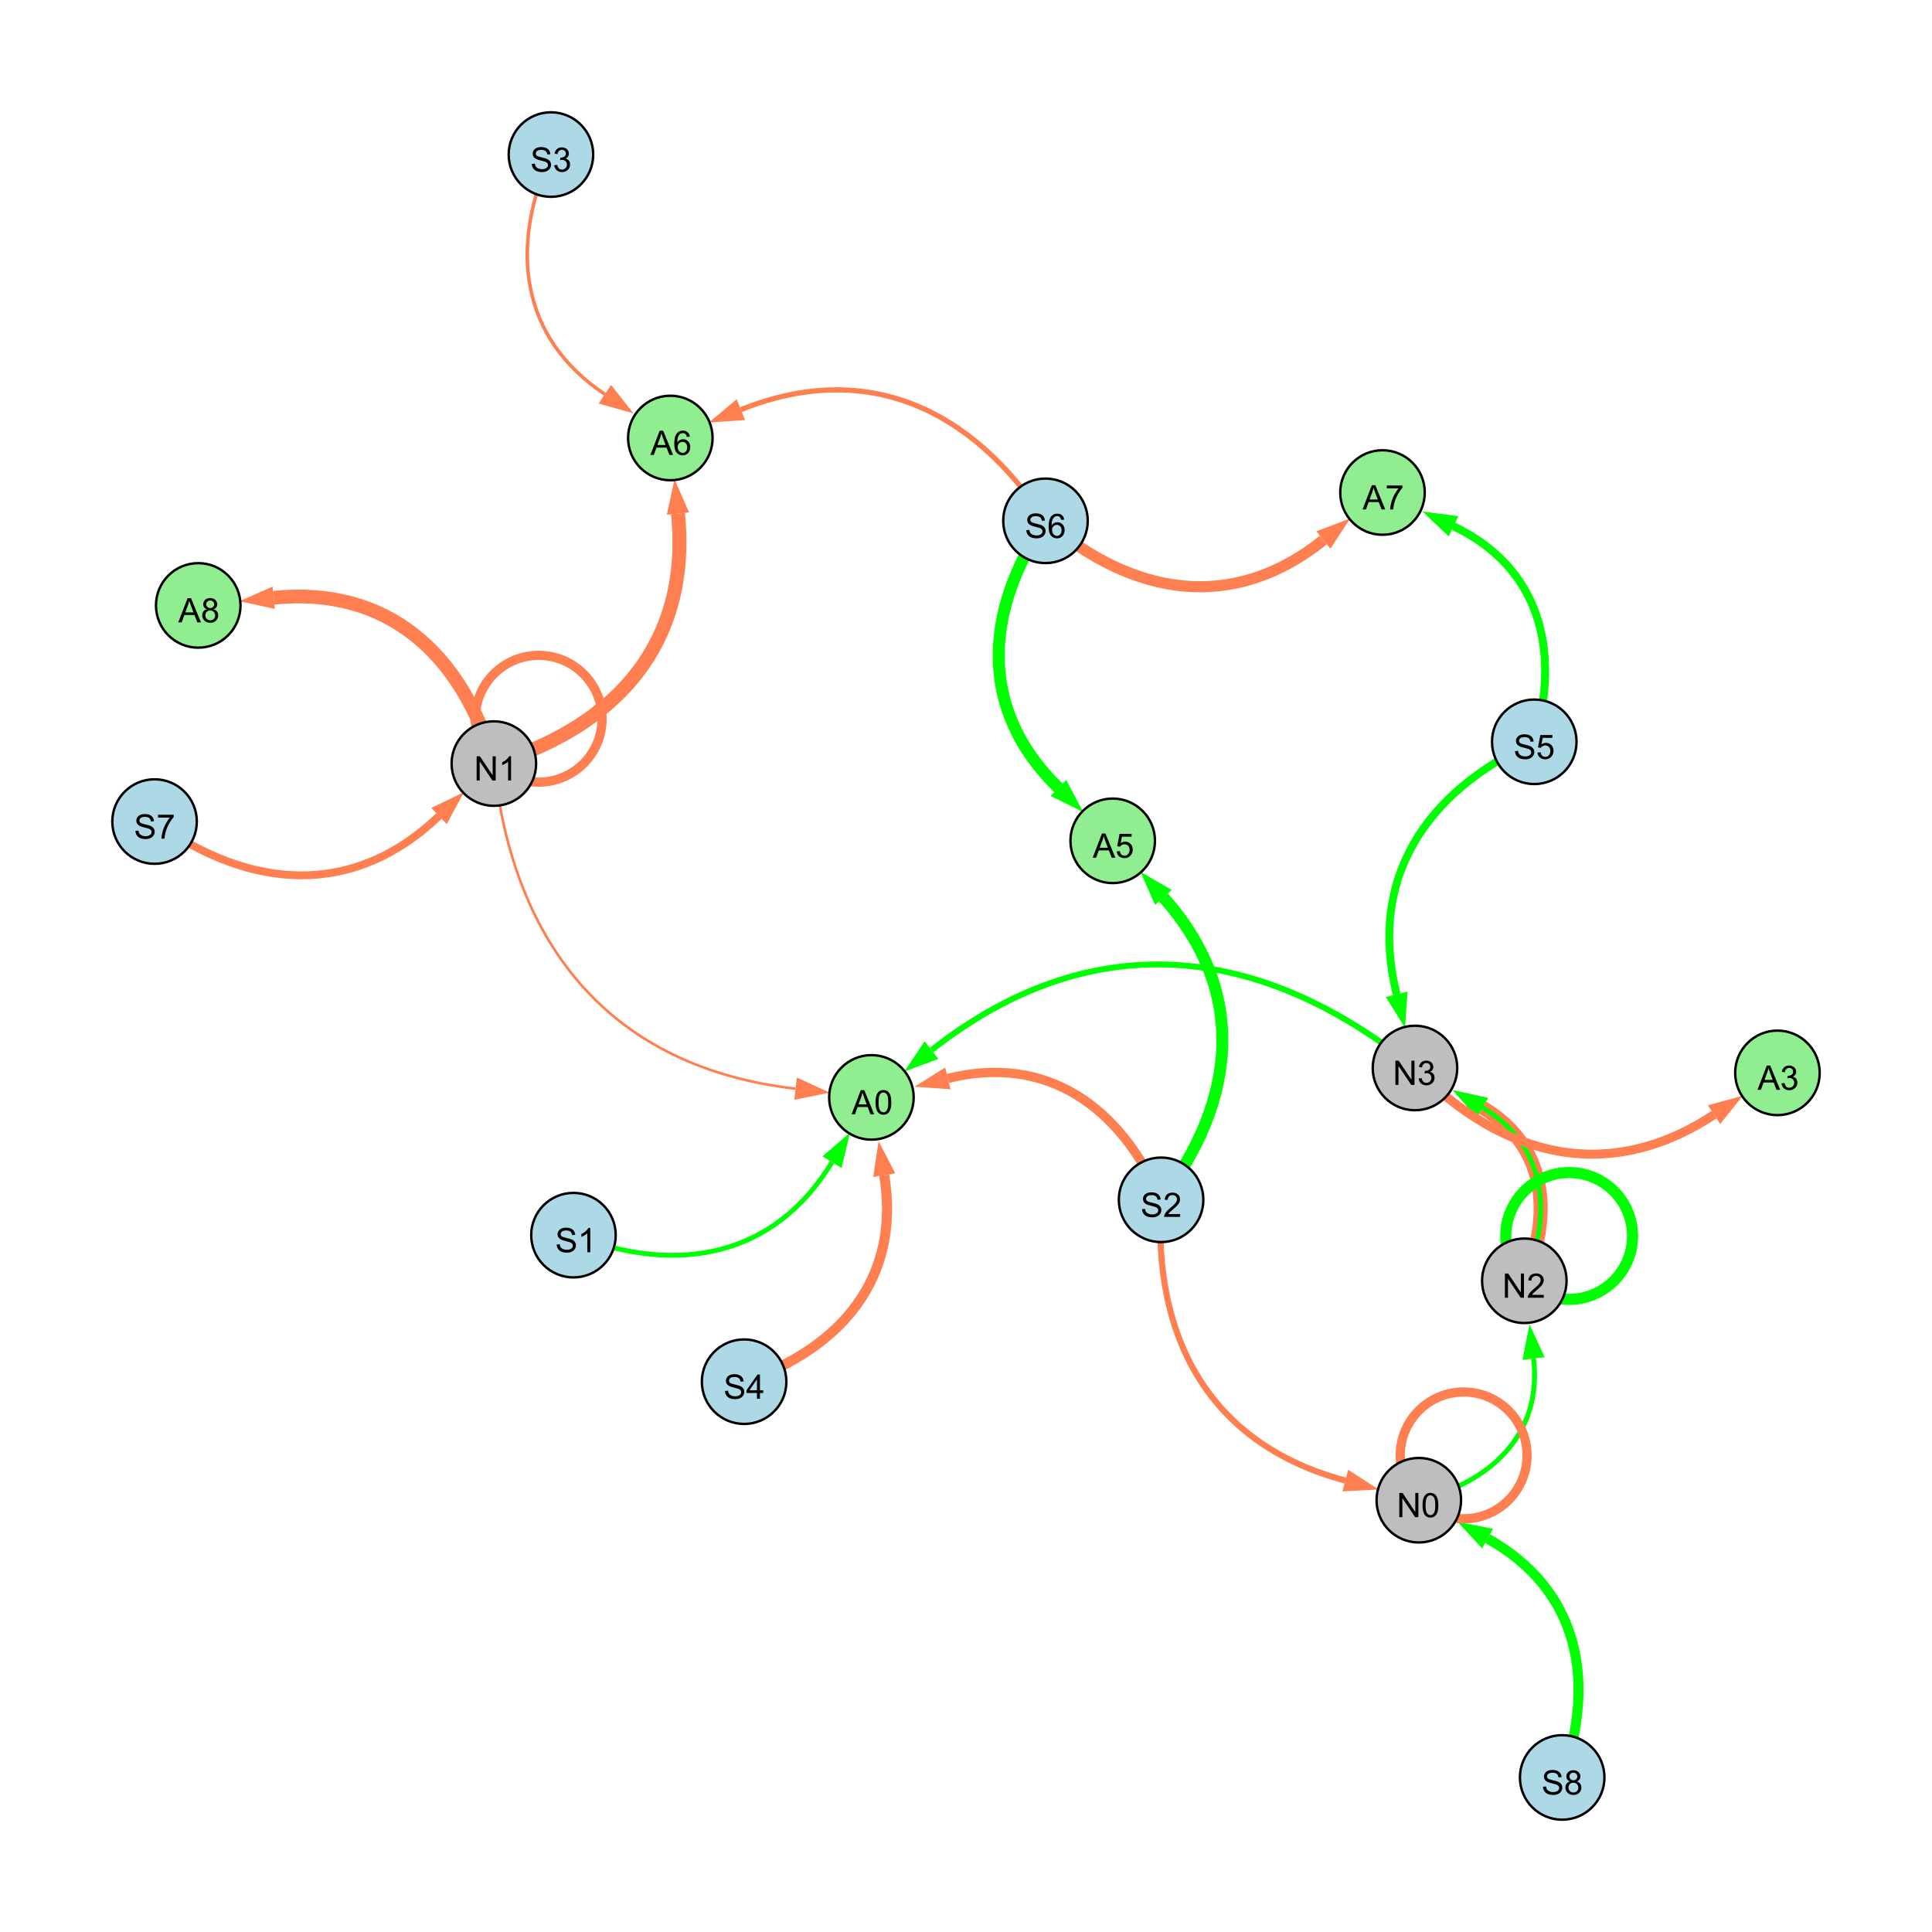 <?xml version="1.0" encoding="UTF-8"?>
<svg xmlns="http://www.w3.org/2000/svg" xmlns:xlink="http://www.w3.org/1999/xlink" width="800" height="800" viewBox="0 0 800 800">
<defs>
<g>
<g id="glyph-0-0">
<path d="M 0.629 -3.219 L 1.879 -3.328 C 1.938 -2.828 2.078 -2.418 2.293 -2.094 C 2.512 -1.773 2.848 -1.516 3.301 -1.316 C 3.758 -1.117 4.27 -1.02 4.84 -1.02 C 5.344 -1.02 5.793 -1.094 6.18 -1.242 C 6.566 -1.395 6.855 -1.602 7.043 -1.863 C 7.234 -2.125 7.328 -2.41 7.328 -2.719 C 7.328 -3.035 7.238 -3.309 7.055 -3.543 C 6.871 -3.777 6.57 -3.977 6.152 -4.137 C 5.883 -4.242 5.289 -4.402 4.367 -4.625 C 3.449 -4.844 2.805 -5.055 2.434 -5.25 C 1.953 -5.5 1.598 -5.812 1.363 -6.184 C 1.129 -6.555 1.012 -6.969 1.012 -7.43 C 1.012 -7.938 1.156 -8.41 1.441 -8.848 C 1.73 -9.289 2.148 -9.621 2.699 -9.852 C 3.25 -10.078 3.863 -10.191 4.539 -10.191 C 5.281 -10.191 5.938 -10.074 6.504 -9.832 C 7.07 -9.594 7.508 -9.242 7.812 -8.777 C 8.117 -8.312 8.281 -7.785 8.305 -7.199 L 7.035 -7.102 C 6.965 -7.734 6.734 -8.215 6.34 -8.539 C 5.945 -8.863 5.363 -9.023 4.594 -9.023 C 3.793 -9.023 3.207 -8.875 2.84 -8.582 C 2.473 -8.289 2.289 -7.934 2.289 -7.52 C 2.289 -7.16 2.422 -6.863 2.68 -6.633 C 2.934 -6.398 3.602 -6.16 4.68 -5.918 C 5.758 -5.672 6.496 -5.461 6.898 -5.277 C 7.48 -5.008 7.91 -4.668 8.188 -4.254 C 8.469 -3.844 8.605 -3.367 8.605 -2.828 C 8.605 -2.297 8.453 -1.793 8.148 -1.324 C 7.844 -0.852 7.406 -0.484 6.832 -0.223 C 6.262 0.039 5.617 0.172 4.902 0.172 C 3.996 0.172 3.234 0.039 2.621 -0.227 C 2.008 -0.488 1.527 -0.887 1.18 -1.418 C 0.832 -1.949 0.648 -2.551 0.629 -3.219 Z M 0.629 -3.219 "/>
</g>
<g id="glyph-0-1">
<path d="M 7.047 -1.184 L 7.047 0 L 0.422 0 C 0.414 -0.297 0.461 -0.582 0.566 -0.855 C 0.734 -1.305 1.008 -1.75 1.379 -2.188 C 1.75 -2.625 2.285 -3.133 2.988 -3.703 C 4.078 -4.598 4.812 -5.305 5.195 -5.828 C 5.578 -6.348 5.77 -6.844 5.77 -7.309 C 5.77 -7.797 5.594 -8.207 5.246 -8.543 C 4.898 -8.875 4.445 -9.043 3.883 -9.043 C 3.289 -9.043 2.816 -8.867 2.461 -8.512 C 2.105 -8.156 1.926 -7.664 1.922 -7.035 L 0.656 -7.164 C 0.742 -8.109 1.07 -8.828 1.633 -9.32 C 2.199 -9.816 2.957 -10.062 3.91 -10.062 C 4.871 -10.062 5.633 -9.797 6.195 -9.262 C 6.754 -8.73 7.035 -8.07 7.035 -7.281 C 7.035 -6.879 6.953 -6.484 6.789 -6.098 C 6.625 -5.711 6.352 -5.301 5.973 -4.875 C 5.59 -4.445 4.957 -3.859 4.074 -3.109 C 3.336 -2.492 2.863 -2.07 2.652 -1.848 C 2.441 -1.629 2.27 -1.406 2.133 -1.184 Z M 7.047 -1.184 "/>
</g>
<g id="glyph-0-2">
<path d="M 1.066 0 L 1.066 -10.023 L 2.426 -10.023 L 7.691 -2.152 L 7.691 -10.023 L 8.961 -10.023 L 8.961 0 L 7.602 0 L 2.336 -7.875 L 2.336 0 Z M 1.066 0 "/>
</g>
<g id="glyph-0-3">
<path d="M 0.582 -4.941 C 0.582 -6.129 0.703 -7.082 0.945 -7.805 C 1.191 -8.527 1.555 -9.082 2.035 -9.477 C 2.516 -9.867 3.121 -10.062 3.848 -10.062 C 4.387 -10.062 4.859 -9.953 5.266 -9.738 C 5.668 -9.52 6.004 -9.211 6.27 -8.801 C 6.531 -8.395 6.738 -7.898 6.891 -7.312 C 7.039 -6.727 7.117 -5.938 7.117 -4.941 C 7.117 -3.766 6.996 -2.816 6.754 -2.094 C 6.512 -1.371 6.152 -0.816 5.672 -0.422 C 5.191 -0.027 4.582 0.172 3.848 0.172 C 2.883 0.172 2.125 -0.176 1.57 -0.867 C 0.91 -1.703 0.582 -3.059 0.582 -4.941 M 1.844 -4.941 C 1.844 -3.297 2.039 -2.203 2.422 -1.656 C 2.809 -1.113 3.285 -0.84 3.848 -0.84 C 4.414 -0.84 4.891 -1.113 5.273 -1.66 C 5.66 -2.207 5.852 -3.301 5.852 -4.941 C 5.852 -6.594 5.66 -7.688 5.273 -8.23 C 4.891 -8.773 4.41 -9.043 3.836 -9.043 C 3.27 -9.043 2.82 -8.805 2.48 -8.328 C 2.059 -7.715 1.844 -6.586 1.844 -4.941 Z M 1.844 -4.941 "/>
</g>
<g id="glyph-0-4">
<path d="M 0.586 -2.645 L 1.82 -2.809 C 1.961 -2.113 2.199 -1.609 2.539 -1.301 C 2.879 -0.996 3.293 -0.84 3.781 -0.84 C 4.359 -0.84 4.848 -1.043 5.246 -1.441 C 5.645 -1.844 5.844 -2.34 5.844 -2.934 C 5.844 -3.496 5.66 -3.965 5.289 -4.332 C 4.922 -4.699 4.453 -4.883 3.883 -4.883 C 3.648 -4.883 3.359 -4.836 3.016 -4.742 L 3.152 -5.824 C 3.234 -5.816 3.301 -5.812 3.352 -5.812 C 3.875 -5.812 4.344 -5.945 4.766 -6.219 C 5.184 -6.492 5.395 -6.914 5.395 -7.484 C 5.395 -7.938 5.242 -8.309 4.938 -8.605 C 4.629 -8.902 4.234 -9.051 3.754 -9.051 C 3.273 -9.051 2.875 -8.898 2.555 -8.602 C 2.238 -8.297 2.031 -7.848 1.941 -7.246 L 0.711 -7.465 C 0.859 -8.289 1.203 -8.93 1.734 -9.383 C 2.27 -9.836 2.934 -10.062 3.727 -10.062 C 4.273 -10.062 4.777 -9.945 5.234 -9.711 C 5.695 -9.477 6.047 -9.156 6.293 -8.75 C 6.535 -8.344 6.656 -7.914 6.656 -7.457 C 6.656 -7.023 6.543 -6.629 6.309 -6.273 C 6.078 -5.918 5.734 -5.637 5.277 -5.43 C 5.871 -5.289 6.328 -5.008 6.656 -4.578 C 6.984 -4.145 7.148 -3.605 7.148 -2.961 C 7.148 -2.086 6.832 -1.344 6.195 -0.734 C 5.555 -0.125 4.75 0.18 3.773 0.18 C 2.895 0.18 2.164 -0.086 1.582 -0.609 C 1 -1.133 0.672 -1.812 0.586 -2.645 Z M 0.586 -2.645 "/>
</g>
<g id="glyph-0-5">
<path d="M 0.664 -8.711 L 0.664 -9.891 L 7.148 -9.891 L 7.148 -8.934 C 6.512 -8.254 5.879 -7.352 5.254 -6.227 C 4.625 -5.102 4.141 -3.945 3.801 -2.754 C 3.555 -1.918 3.398 -0.996 3.328 0 L 2.062 0 C 2.078 -0.789 2.234 -1.742 2.531 -2.859 C 2.824 -3.973 3.25 -5.051 3.805 -6.086 C 4.359 -7.125 4.945 -8 5.57 -8.711 Z M 0.664 -8.711 "/>
</g>
<g id="glyph-0-6">
<path d="M 5.215 0 L 3.984 0 L 3.984 -7.84 C 3.688 -7.559 3.301 -7.277 2.82 -6.992 C 2.34 -6.711 1.906 -6.5 1.523 -6.359 L 1.523 -7.547 C 2.211 -7.871 2.812 -8.262 3.328 -8.723 C 3.844 -9.184 4.207 -9.629 4.422 -10.062 L 5.215 -10.062 Z M 5.215 0 "/>
</g>
<g id="glyph-0-7">
<path d="M 2.477 -5.434 C 1.965 -5.621 1.586 -5.887 1.34 -6.234 C 1.094 -6.582 0.969 -6.996 0.969 -7.477 C 0.969 -8.207 1.234 -8.82 1.758 -9.316 C 2.281 -9.812 2.977 -10.062 3.848 -10.062 C 4.723 -10.062 5.43 -9.809 5.961 -9.301 C 6.492 -8.793 6.762 -8.172 6.762 -7.445 C 6.762 -6.98 6.641 -6.574 6.395 -6.23 C 6.152 -5.887 5.781 -5.621 5.285 -5.434 C 5.898 -5.234 6.367 -4.91 6.688 -4.465 C 7.012 -4.016 7.172 -3.484 7.172 -2.863 C 7.172 -2.008 6.867 -1.289 6.262 -0.703 C 5.656 -0.121 4.859 0.172 3.867 0.172 C 2.879 0.172 2.082 -0.121 1.477 -0.707 C 0.871 -1.293 0.566 -2.023 0.566 -2.898 C 0.566 -3.551 0.734 -4.098 1.062 -4.535 C 1.395 -4.977 1.863 -5.273 2.477 -5.434 M 2.227 -7.52 C 2.227 -7.047 2.383 -6.656 2.688 -6.359 C 2.992 -6.055 3.387 -5.906 3.875 -5.906 C 4.352 -5.906 4.738 -6.055 5.043 -6.355 C 5.344 -6.652 5.496 -7.02 5.496 -7.453 C 5.496 -7.902 5.34 -8.281 5.027 -8.59 C 4.715 -8.898 4.328 -9.051 3.863 -9.051 C 3.395 -9.051 3.004 -8.898 2.695 -8.602 C 2.383 -8.297 2.227 -7.938 2.227 -7.52 M 1.832 -2.891 C 1.832 -2.539 1.914 -2.203 2.082 -1.875 C 2.246 -1.547 2.496 -1.289 2.824 -1.109 C 3.152 -0.93 3.504 -0.84 3.883 -0.84 C 4.469 -0.84 4.957 -1.031 5.34 -1.406 C 5.723 -1.785 5.914 -2.266 5.914 -2.852 C 5.914 -3.441 5.715 -3.934 5.32 -4.32 C 4.926 -4.707 4.434 -4.902 3.844 -4.902 C 3.262 -4.902 2.785 -4.711 2.402 -4.328 C 2.023 -3.945 1.832 -3.465 1.832 -2.891 Z M 1.832 -2.891 "/>
</g>
<g id="glyph-0-8">
<path d="M 0.582 -2.625 L 1.875 -2.734 C 1.969 -2.105 2.191 -1.633 2.539 -1.316 C 2.887 -1 3.309 -0.84 3.801 -0.84 C 4.395 -0.84 4.895 -1.062 5.305 -1.512 C 5.715 -1.957 5.922 -2.551 5.922 -3.289 C 5.922 -3.988 5.723 -4.543 5.328 -4.949 C 4.934 -5.355 4.418 -5.559 3.781 -5.559 C 3.383 -5.559 3.027 -5.469 2.707 -5.289 C 2.387 -5.109 2.137 -4.875 1.953 -4.586 L 0.801 -4.738 L 1.77 -9.883 L 6.754 -9.883 L 6.754 -8.711 L 2.754 -8.711 L 2.215 -6.016 C 2.816 -6.434 3.449 -6.645 4.109 -6.645 C 4.984 -6.645 5.723 -6.34 6.324 -5.734 C 6.926 -5.129 7.227 -4.352 7.227 -3.398 C 7.227 -2.492 6.961 -1.707 6.434 -1.047 C 5.789 -0.234 4.914 0.172 3.801 0.172 C 2.891 0.172 2.145 -0.086 1.57 -0.594 C 0.992 -1.105 0.664 -1.781 0.582 -2.625 Z M 0.582 -2.625 "/>
</g>
<g id="glyph-0-9">
<path d="M 6.965 -7.566 L 5.742 -7.473 C 5.633 -7.953 5.477 -8.305 5.277 -8.523 C 4.945 -8.875 4.535 -9.051 4.047 -9.051 C 3.656 -9.051 3.312 -8.941 3.016 -8.723 C 2.629 -8.441 2.32 -8.027 2.098 -7.484 C 1.875 -6.941 1.758 -6.172 1.75 -5.168 C 2.047 -5.617 2.41 -5.953 2.836 -6.172 C 3.266 -6.391 3.715 -6.5 4.184 -6.5 C 5.004 -6.5 5.703 -6.199 6.277 -5.594 C 6.855 -4.992 7.145 -4.211 7.145 -3.254 C 7.145 -2.625 7.008 -2.039 6.738 -1.5 C 6.465 -0.961 6.094 -0.547 5.617 -0.258 C 5.145 0.027 4.609 0.172 4.008 0.172 C 2.98 0.172 2.145 -0.207 1.496 -0.961 C 0.852 -1.715 0.527 -2.957 0.527 -4.688 C 0.527 -6.625 0.883 -8.035 1.602 -8.914 C 2.223 -9.68 3.066 -10.062 4.121 -10.062 C 4.91 -10.062 5.555 -9.84 6.059 -9.398 C 6.562 -8.957 6.867 -8.348 6.965 -7.566 M 1.941 -3.246 C 1.941 -2.824 2.031 -2.418 2.211 -2.031 C 2.391 -1.645 2.645 -1.348 2.969 -1.145 C 3.289 -0.941 3.629 -0.84 3.984 -0.84 C 4.504 -0.84 4.953 -1.051 5.324 -1.469 C 5.699 -1.891 5.887 -2.457 5.887 -3.18 C 5.887 -3.871 5.699 -4.418 5.332 -4.816 C 4.961 -5.215 4.5 -5.414 3.938 -5.414 C 3.383 -5.414 2.91 -5.215 2.523 -4.816 C 2.137 -4.418 1.941 -3.895 1.941 -3.246 Z M 1.941 -3.246 "/>
</g>
<g id="glyph-0-10">
<path d="M -0.02 0 L 3.828 -10.023 L 5.258 -10.023 L 9.359 0 L 7.848 0 L 6.68 -3.035 L 2.488 -3.035 L 1.387 0 L -0.02 0 M 2.871 -4.117 L 6.27 -4.117 L 5.223 -6.891 C 4.902 -7.734 4.668 -8.426 4.512 -8.969 C 4.383 -8.328 4.203 -7.688 3.973 -7.055 Z M 2.871 -4.117 "/>
</g>
<g id="glyph-0-11">
<path d="M 4.523 0 L 4.523 -2.398 L 0.18 -2.398 L 0.18 -3.527 L 4.75 -10.023 L 5.758 -10.023 L 5.758 -3.527 L 7.109 -3.527 L 7.109 -2.398 L 5.758 -2.398 L 5.758 0 L 4.523 0 M 4.523 -3.527 L 4.523 -8.047 L 1.387 -3.527 Z M 4.523 -3.527 "/>
</g>
</g>
</defs>
<rect x="-80" y="-80" width="960" height="960" fill="rgb(100%, 100%, 100%)" fill-opacity="1"/>
<path fill="none" stroke-width="2.532" stroke-linecap="butt" stroke-linejoin="miter" stroke="rgb(100%, 49.804%, 31.373%)" stroke-opacity="1" stroke-miterlimit="10" d="M 480.781 496.82 C 477.148 554.645 501.301 598.168 557.066 613.074 "/>
<path fill-rule="nonzero" fill="rgb(100%, 49.804%, 31.373%)" fill-opacity="1" d="M 570.848 616.758 L 555.871 617.551 L 558.262 608.594 L 570.848 616.758 "/>
<path fill="none" stroke-width="5.809" stroke-linecap="butt" stroke-linejoin="miter" stroke="rgb(100%, 49.804%, 31.373%)" stroke-opacity="1" stroke-miterlimit="10" d="M 631.191 530.348 C 643.34 502.109 640.023 474.008 613.848 458.637 "/>
<path fill-rule="nonzero" fill="rgb(100%, 49.804%, 31.373%)" fill-opacity="1" d="M 601.547 451.41 L 616.195 454.637 L 611.5 462.633 L 601.547 451.41 "/>
<path fill="none" stroke-width="3.246" stroke-linecap="butt" stroke-linejoin="miter" stroke="rgb(100%, 49.804%, 31.373%)" stroke-opacity="1" stroke-miterlimit="10" d="M 64 340.188 C 103.836 368.871 146.492 371.656 181.789 337.898 "/>
<path fill-rule="nonzero" fill="rgb(100%, 49.804%, 31.373%)" fill-opacity="1" d="M 192.098 328.039 L 184.992 341.25 L 178.586 334.551 L 192.098 328.039 "/>
<path fill="none" stroke-width="4.611" stroke-linecap="butt" stroke-linejoin="miter" stroke="rgb(0%, 100%, 0%)" stroke-opacity="1" stroke-miterlimit="10" d="M 676.004 511.785 C 676.004 526.285 664.254 538.035 649.754 538.035 C 635.258 538.035 623.504 526.285 623.504 511.785 C 623.504 497.289 635.258 485.535 649.754 485.535 C 664.254 485.535 676.004 497.289 676.004 511.785 "/>
<path fill="none" stroke-width="4.131" stroke-linecap="butt" stroke-linejoin="miter" stroke="rgb(0%, 100%, 0%)" stroke-opacity="1" stroke-miterlimit="10" d="M 646.871 736 C 661.297 695.316 653.418 658.02 615.98 637.113 "/>
<path fill-rule="nonzero" fill="rgb(0%, 100%, 0%)" fill-opacity="1" d="M 603.527 630.156 L 618.242 633.066 L 613.719 641.16 L 603.527 630.156 "/>
<path fill="none" stroke-width="2.02" stroke-linecap="butt" stroke-linejoin="miter" stroke="rgb(0%, 100%, 0%)" stroke-opacity="1" stroke-miterlimit="10" d="M 587.5 621.207 C 618.008 613.527 638.684 593.398 635.02 562.535 "/>
<path fill-rule="nonzero" fill="rgb(0%, 100%, 0%)" fill-opacity="1" d="M 633.336 548.367 L 639.621 561.988 L 630.414 563.082 L 633.336 548.367 "/>
<path fill="none" stroke-width="3.816" stroke-linecap="butt" stroke-linejoin="miter" stroke="rgb(100%, 49.804%, 31.373%)" stroke-opacity="1" stroke-miterlimit="10" d="M 632.309 602.645 C 632.309 617.141 620.559 628.895 606.059 628.895 C 591.562 628.895 579.809 617.141 579.809 602.645 C 579.809 588.148 591.562 576.395 606.059 576.395 C 620.559 576.395 632.309 588.148 632.309 602.645 "/>
<path fill="none" stroke-width="1.976" stroke-linecap="butt" stroke-linejoin="miter" stroke="rgb(0%, 100%, 0%)" stroke-opacity="1" stroke-miterlimit="10" d="M 631.191 530.348 C 643.34 502.109 640.023 474.008 613.848 458.637 "/>
<path fill-rule="nonzero" fill="rgb(0%, 100%, 0%)" fill-opacity="1" d="M 601.547 451.41 L 616.195 454.637 L 611.5 462.633 L 601.547 451.41 "/>
<path fill="none" stroke-width="3.811" stroke-linecap="butt" stroke-linejoin="miter" stroke="rgb(100%, 49.804%, 31.373%)" stroke-opacity="1" stroke-miterlimit="10" d="M 249.309 297.621 C 249.309 312.117 237.559 323.871 223.059 323.871 C 208.562 323.871 196.809 312.117 196.809 297.621 C 196.809 283.121 208.562 271.371 223.059 271.371 C 237.559 271.371 249.309 283.121 249.309 297.621 "/>
<path fill="none" stroke-width="3.226" stroke-linecap="butt" stroke-linejoin="miter" stroke="rgb(0%, 100%, 0%)" stroke-opacity="1" stroke-miterlimit="10" d="M 635.309 307.164 C 590.176 327.773 566.414 363.816 578.328 411.73 "/>
<path fill-rule="nonzero" fill="rgb(0%, 100%, 0%)" fill-opacity="1" d="M 581.773 425.574 L 573.832 412.848 L 582.828 410.609 L 581.773 425.574 "/>
<path fill="none" stroke-width="2.145" stroke-linecap="butt" stroke-linejoin="miter" stroke="rgb(100%, 49.804%, 31.373%)" stroke-opacity="1" stroke-miterlimit="10" d="M 432.91 215.664 C 402.375 168.789 358.496 148.863 306.789 169.629 "/>
<path fill-rule="nonzero" fill="rgb(100%, 49.804%, 31.373%)" fill-opacity="1" d="M 293.547 174.945 L 305.059 165.328 L 308.516 173.93 L 293.547 174.945 "/>
<path fill="none" stroke-width="3.3" stroke-linecap="butt" stroke-linejoin="miter" stroke="rgb(0%, 100%, 0%)" stroke-opacity="1" stroke-miterlimit="10" d="M 635.309 307.164 C 646.473 269.062 637.453 234.855 601.879 217.93 "/>
<path fill-rule="nonzero" fill="rgb(0%, 100%, 0%)" fill-opacity="1" d="M 588.996 211.801 L 603.867 213.746 L 599.887 222.117 L 588.996 211.801 "/>
<path fill="none" stroke-width="4.937" stroke-linecap="butt" stroke-linejoin="miter" stroke="rgb(0%, 100%, 0%)" stroke-opacity="1" stroke-miterlimit="10" d="M 480.781 496.82 C 512.406 455.316 516.391 410.293 481.734 371.598 "/>
<path fill-rule="nonzero" fill="rgb(0%, 100%, 0%)" fill-opacity="1" d="M 472.215 360.969 L 485.188 368.504 L 478.281 374.688 L 472.215 360.969 "/>
<path fill="none" stroke-width="4.177" stroke-linecap="butt" stroke-linejoin="miter" stroke="rgb(100%, 49.804%, 31.373%)" stroke-opacity="1" stroke-miterlimit="10" d="M 308.121 572.125 C 348.84 558.117 373.074 528.801 366.129 486.594 "/>
<path fill-rule="nonzero" fill="rgb(100%, 49.804%, 31.373%)" fill-opacity="1" d="M 363.816 472.516 L 370.703 485.84 L 361.555 487.344 L 363.816 472.516 "/>
<path fill="none" stroke-width="4.607" stroke-linecap="butt" stroke-linejoin="miter" stroke="rgb(100%, 49.804%, 31.373%)" stroke-opacity="1" stroke-miterlimit="10" d="M 432.91 215.664 C 469.277 247.082 510.707 253.555 547.977 223.609 "/>
<path fill-rule="nonzero" fill="rgb(100%, 49.804%, 31.373%)" fill-opacity="1" d="M 559.102 214.676 L 550.883 227.223 L 545.074 219.996 L 559.102 214.676 "/>
<path fill="none" stroke-width="2.002" stroke-linecap="butt" stroke-linejoin="miter" stroke="rgb(0%, 100%, 0%)" stroke-opacity="1" stroke-miterlimit="10" d="M 237.461 511.449 C 280.703 528.141 320.578 520.613 344.527 481.227 "/>
<path fill-rule="nonzero" fill="rgb(0%, 100%, 0%)" fill-opacity="1" d="M 351.938 469.039 L 348.484 483.637 L 340.566 478.82 L 351.938 469.039 "/>
<path fill="none" stroke-width="5.781" stroke-linecap="butt" stroke-linejoin="miter" stroke="rgb(100%, 49.804%, 31.373%)" stroke-opacity="1" stroke-miterlimit="10" d="M 204.496 316.18 C 255.789 300.734 286.105 265.734 280.738 212.668 "/>
<path fill-rule="nonzero" fill="rgb(100%, 49.804%, 31.373%)" fill-opacity="1" d="M 279.301 198.473 L 285.348 212.199 L 276.125 213.133 L 279.301 198.473 "/>
<path fill="none" stroke-width="5.698" stroke-linecap="butt" stroke-linejoin="miter" stroke="rgb(100%, 49.804%, 31.373%)" stroke-opacity="1" stroke-miterlimit="10" d="M 204.496 316.18 C 191.277 270.5 160.391 242.734 113.332 247.512 "/>
<path fill-rule="nonzero" fill="rgb(100%, 49.804%, 31.373%)" fill-opacity="1" d="M 99.141 248.953 L 112.863 242.902 L 113.801 252.125 L 99.141 248.953 "/>
<path fill="none" stroke-width="2.443" stroke-linecap="butt" stroke-linejoin="miter" stroke="rgb(0%, 100%, 0%)" stroke-opacity="1" stroke-miterlimit="10" d="M 585.914 442.227 C 521.023 389.715 451.195 383.32 385.707 434.84 "/>
<path fill-rule="nonzero" fill="rgb(0%, 100%, 0%)" fill-opacity="1" d="M 374.496 443.66 L 382.84 431.195 L 388.574 438.48 L 374.496 443.66 "/>
<path fill="none" stroke-width="1.445" stroke-linecap="butt" stroke-linejoin="miter" stroke="rgb(100%, 49.804%, 31.373%)" stroke-opacity="1" stroke-miterlimit="10" d="M 228.133 64 C 210.762 102.664 215.445 139.867 250.453 163.25 "/>
<path fill-rule="nonzero" fill="rgb(100%, 49.804%, 31.373%)" fill-opacity="1" d="M 262.316 171.172 L 247.879 167.102 L 253.027 159.395 L 262.316 171.172 "/>
<path fill="none" stroke-width="1.065" stroke-linecap="butt" stroke-linejoin="miter" stroke="rgb(100%, 49.804%, 31.373%)" stroke-opacity="1" stroke-miterlimit="10" d="M 204.496 316.18 C 212.484 392.289 253.559 442.121 329.43 450.809 "/>
<path fill-rule="nonzero" fill="rgb(100%, 49.804%, 31.373%)" fill-opacity="1" d="M 343.602 452.43 L 328.902 455.414 L 329.957 446.203 L 343.602 452.43 "/>
<path fill="none" stroke-width="3.729" stroke-linecap="butt" stroke-linejoin="miter" stroke="rgb(100%, 49.804%, 31.373%)" stroke-opacity="1" stroke-miterlimit="10" d="M 585.914 442.227 C 622.355 479.633 666.344 490.188 709.742 461.562 "/>
<path fill-rule="nonzero" fill="rgb(100%, 49.804%, 31.373%)" fill-opacity="1" d="M 721.652 453.711 L 712.297 465.434 L 707.191 457.695 L 721.652 453.711 "/>
<path fill="none" stroke-width="3.835" stroke-linecap="butt" stroke-linejoin="miter" stroke="rgb(100%, 49.804%, 31.373%)" stroke-opacity="1" stroke-miterlimit="10" d="M 480.781 496.82 C 463.918 457.988 433.293 436.422 392.484 446.551 "/>
<path fill-rule="nonzero" fill="rgb(100%, 49.804%, 31.373%)" fill-opacity="1" d="M 378.641 449.984 L 391.371 442.051 L 393.602 451.047 L 378.641 449.984 "/>
<path fill="none" stroke-width="4.981" stroke-linecap="butt" stroke-linejoin="miter" stroke="rgb(0%, 100%, 0%)" stroke-opacity="1" stroke-miterlimit="10" d="M 432.91 215.664 C 407.047 253.871 405.418 294.242 438.27 326.258 "/>
<path fill-rule="nonzero" fill="rgb(0%, 100%, 0%)" fill-opacity="1" d="M 448.488 336.215 L 435.035 329.578 L 441.504 322.938 L 448.488 336.215 "/>
<path fill-rule="nonzero" fill="rgb(67.843%, 84.706%, 90.196%)" fill-opacity="1" stroke-width="1" stroke-linecap="butt" stroke-linejoin="miter" stroke="rgb(0%, 0%, 0%)" stroke-opacity="1" stroke-miterlimit="10" d="M 498.281 496.82 C 498.281 506.484 490.445 514.32 480.781 514.32 C 471.117 514.32 463.281 506.484 463.281 496.82 C 463.281 487.156 471.117 479.32 480.781 479.32 C 490.445 479.32 498.281 487.156 498.281 496.82 "/>
<path fill-rule="nonzero" fill="rgb(74.51%, 74.51%, 74.51%)" fill-opacity="1" stroke-width="1" stroke-linecap="butt" stroke-linejoin="miter" stroke="rgb(0%, 0%, 0%)" stroke-opacity="1" stroke-miterlimit="10" d="M 605 621.207 C 605 630.871 597.164 638.707 587.5 638.707 C 577.832 638.707 570 630.871 570 621.207 C 570 611.543 577.832 603.707 587.5 603.707 C 597.164 603.707 605 611.543 605 621.207 "/>
<path fill-rule="nonzero" fill="rgb(74.51%, 74.51%, 74.51%)" fill-opacity="1" stroke-width="1" stroke-linecap="butt" stroke-linejoin="miter" stroke="rgb(0%, 0%, 0%)" stroke-opacity="1" stroke-miterlimit="10" d="M 648.691 530.348 C 648.691 540.012 640.859 547.848 631.191 547.848 C 621.527 547.848 613.691 540.012 613.691 530.348 C 613.691 520.684 621.527 512.848 631.191 512.848 C 640.859 512.848 648.691 520.684 648.691 530.348 "/>
<path fill-rule="nonzero" fill="rgb(74.51%, 74.51%, 74.51%)" fill-opacity="1" stroke-width="1" stroke-linecap="butt" stroke-linejoin="miter" stroke="rgb(0%, 0%, 0%)" stroke-opacity="1" stroke-miterlimit="10" d="M 603.414 442.227 C 603.414 451.895 595.578 459.727 585.914 459.727 C 576.25 459.727 568.414 451.895 568.414 442.227 C 568.414 432.562 576.25 424.727 585.914 424.727 C 595.578 424.727 603.414 432.562 603.414 442.227 "/>
<path fill-rule="nonzero" fill="rgb(67.843%, 84.706%, 90.196%)" fill-opacity="1" stroke-width="1" stroke-linecap="butt" stroke-linejoin="miter" stroke="rgb(0%, 0%, 0%)" stroke-opacity="1" stroke-miterlimit="10" d="M 81.5 340.188 C 81.5 349.852 73.664 357.688 64 357.688 C 54.336 357.688 46.5 349.852 46.5 340.188 C 46.5 330.523 54.336 322.688 64 322.688 C 73.664 322.688 81.5 330.523 81.5 340.188 "/>
<path fill-rule="nonzero" fill="rgb(74.51%, 74.51%, 74.51%)" fill-opacity="1" stroke-width="1" stroke-linecap="butt" stroke-linejoin="miter" stroke="rgb(0%, 0%, 0%)" stroke-opacity="1" stroke-miterlimit="10" d="M 221.996 316.18 C 221.996 325.848 214.164 333.68 204.496 333.68 C 194.832 333.68 186.996 325.848 186.996 316.18 C 186.996 306.516 194.832 298.68 204.496 298.68 C 214.164 298.68 221.996 306.516 221.996 316.18 "/>
<path fill-rule="nonzero" fill="rgb(67.843%, 84.706%, 90.196%)" fill-opacity="1" stroke-width="1" stroke-linecap="butt" stroke-linejoin="miter" stroke="rgb(0%, 0%, 0%)" stroke-opacity="1" stroke-miterlimit="10" d="M 664.371 736 C 664.371 745.664 656.535 753.5 646.871 753.5 C 637.207 753.5 629.371 745.664 629.371 736 C 629.371 726.336 637.207 718.5 646.871 718.5 C 656.535 718.5 664.371 726.336 664.371 736 "/>
<path fill-rule="nonzero" fill="rgb(67.843%, 84.706%, 90.196%)" fill-opacity="1" stroke-width="1" stroke-linecap="butt" stroke-linejoin="miter" stroke="rgb(0%, 0%, 0%)" stroke-opacity="1" stroke-miterlimit="10" d="M 652.809 307.164 C 652.809 316.832 644.973 324.664 635.309 324.664 C 625.645 324.664 617.809 316.832 617.809 307.164 C 617.809 297.5 625.645 289.664 635.309 289.664 C 644.973 289.664 652.809 297.5 652.809 307.164 "/>
<path fill-rule="nonzero" fill="rgb(67.843%, 84.706%, 90.196%)" fill-opacity="1" stroke-width="1" stroke-linecap="butt" stroke-linejoin="miter" stroke="rgb(0%, 0%, 0%)" stroke-opacity="1" stroke-miterlimit="10" d="M 450.41 215.664 C 450.41 225.328 442.574 233.164 432.91 233.164 C 423.242 233.164 415.41 225.328 415.41 215.664 C 415.41 206 423.242 198.164 432.91 198.164 C 442.574 198.164 450.41 206 450.41 215.664 "/>
<path fill-rule="nonzero" fill="rgb(56.471%, 93.333%, 56.471%)" fill-opacity="1" stroke-width="1" stroke-linecap="butt" stroke-linejoin="miter" stroke="rgb(0%, 0%, 0%)" stroke-opacity="1" stroke-miterlimit="10" d="M 295.07 181.363 C 295.07 191.027 287.234 198.863 277.57 198.863 C 267.906 198.863 260.07 191.027 260.07 181.363 C 260.07 171.695 267.906 163.863 277.57 163.863 C 287.234 163.863 295.07 171.695 295.07 181.363 "/>
<path fill-rule="nonzero" fill="rgb(56.471%, 93.333%, 56.471%)" fill-opacity="1" stroke-width="1" stroke-linecap="butt" stroke-linejoin="miter" stroke="rgb(0%, 0%, 0%)" stroke-opacity="1" stroke-miterlimit="10" d="M 589.965 203.938 C 589.965 213.602 582.133 221.438 572.465 221.438 C 562.801 221.438 554.965 213.602 554.965 203.938 C 554.965 194.273 562.801 186.438 572.465 186.438 C 582.133 186.438 589.965 194.273 589.965 203.938 "/>
<path fill-rule="nonzero" fill="rgb(56.471%, 93.333%, 56.471%)" fill-opacity="1" stroke-width="1" stroke-linecap="butt" stroke-linejoin="miter" stroke="rgb(0%, 0%, 0%)" stroke-opacity="1" stroke-miterlimit="10" d="M 478.25 348.168 C 478.25 357.832 470.414 365.668 460.75 365.668 C 451.086 365.668 443.25 357.832 443.25 348.168 C 443.25 338.504 451.086 330.668 460.75 330.668 C 470.414 330.668 478.25 338.504 478.25 348.168 "/>
<path fill-rule="nonzero" fill="rgb(67.843%, 84.706%, 90.196%)" fill-opacity="1" stroke-width="1" stroke-linecap="butt" stroke-linejoin="miter" stroke="rgb(0%, 0%, 0%)" stroke-opacity="1" stroke-miterlimit="10" d="M 325.621 572.125 C 325.621 581.789 317.785 589.625 308.121 589.625 C 298.457 589.625 290.621 581.789 290.621 572.125 C 290.621 562.461 298.457 554.625 308.121 554.625 C 317.785 554.625 325.621 562.461 325.621 572.125 "/>
<path fill-rule="nonzero" fill="rgb(56.471%, 93.333%, 56.471%)" fill-opacity="1" stroke-width="1" stroke-linecap="butt" stroke-linejoin="miter" stroke="rgb(0%, 0%, 0%)" stroke-opacity="1" stroke-miterlimit="10" d="M 378.336 454.406 C 378.336 464.07 370.5 471.906 360.836 471.906 C 351.172 471.906 343.336 464.07 343.336 454.406 C 343.336 444.738 351.172 436.906 360.836 436.906 C 370.5 436.906 378.336 444.738 378.336 454.406 "/>
<path fill-rule="nonzero" fill="rgb(67.843%, 84.706%, 90.196%)" fill-opacity="1" stroke-width="1" stroke-linecap="butt" stroke-linejoin="miter" stroke="rgb(0%, 0%, 0%)" stroke-opacity="1" stroke-miterlimit="10" d="M 254.961 511.449 C 254.961 521.117 247.125 528.949 237.461 528.949 C 227.797 528.949 219.961 521.117 219.961 511.449 C 219.961 501.785 227.797 493.949 237.461 493.949 C 247.125 493.949 254.961 501.785 254.961 511.449 "/>
<path fill-rule="nonzero" fill="rgb(56.471%, 93.333%, 56.471%)" fill-opacity="1" stroke-width="1" stroke-linecap="butt" stroke-linejoin="miter" stroke="rgb(0%, 0%, 0%)" stroke-opacity="1" stroke-miterlimit="10" d="M 99.586 250.688 C 99.586 260.352 91.75 268.188 82.086 268.188 C 72.422 268.188 64.586 260.352 64.586 250.688 C 64.586 241.02 72.422 233.188 82.086 233.188 C 91.75 233.188 99.586 241.02 99.586 250.688 "/>
<path fill-rule="nonzero" fill="rgb(67.843%, 84.706%, 90.196%)" fill-opacity="1" stroke-width="1" stroke-linecap="butt" stroke-linejoin="miter" stroke="rgb(0%, 0%, 0%)" stroke-opacity="1" stroke-miterlimit="10" d="M 245.633 64 C 245.633 73.664 237.801 81.5 228.133 81.5 C 218.469 81.5 210.633 73.664 210.633 64 C 210.633 54.336 218.469 46.5 228.133 46.5 C 237.801 46.5 245.633 54.336 245.633 64 "/>
<path fill-rule="nonzero" fill="rgb(56.471%, 93.333%, 56.471%)" fill-opacity="1" stroke-width="1" stroke-linecap="butt" stroke-linejoin="miter" stroke="rgb(0%, 0%, 0%)" stroke-opacity="1" stroke-miterlimit="10" d="M 753.5 444.25 C 753.5 453.914 745.664 461.75 736 461.75 C 726.336 461.75 718.5 453.914 718.5 444.25 C 718.5 434.582 726.336 426.75 736 426.75 C 745.664 426.75 753.5 434.582 753.5 444.25 "/>
<g fill="rgb(0%, 0%, 0%)" fill-opacity="1">
<use xlink:href="#glyph-0-0" x="472.273" y="503.902"/>
<use xlink:href="#glyph-0-1" x="481.611" y="503.902"/>
</g>
<g fill="rgb(0%, 0%, 0%)" fill-opacity="1">
<use xlink:href="#glyph-0-2" x="578.352" y="628.223"/>
<use xlink:href="#glyph-0-3" x="588.462" y="628.223"/>
</g>
<g fill="rgb(0%, 0%, 0%)" fill-opacity="1">
<use xlink:href="#glyph-0-2" x="622.082" y="537.363"/>
<use xlink:href="#glyph-0-1" x="632.192" y="537.363"/>
</g>
<g fill="rgb(0%, 0%, 0%)" fill-opacity="1">
<use xlink:href="#glyph-0-2" x="576.75" y="449.242"/>
<use xlink:href="#glyph-0-4" x="586.86" y="449.242"/>
</g>
<g fill="rgb(0%, 0%, 0%)" fill-opacity="1">
<use xlink:href="#glyph-0-0" x="55.441" y="347.266"/>
<use xlink:href="#glyph-0-5" x="64.779" y="347.266"/>
</g>
<g fill="rgb(0%, 0%, 0%)" fill-opacity="1">
<use xlink:href="#glyph-0-2" x="196.301" y="323.195"/>
<use xlink:href="#glyph-0-6" x="206.411" y="323.195"/>
</g>
<g fill="rgb(0%, 0%, 0%)" fill-opacity="1">
<use xlink:href="#glyph-0-0" x="638.301" y="743.078"/>
<use xlink:href="#glyph-0-7" x="647.639" y="743.078"/>
</g>
<g fill="rgb(0%, 0%, 0%)" fill-opacity="1">
<use xlink:href="#glyph-0-0" x="626.711" y="314.246"/>
<use xlink:href="#glyph-0-8" x="636.049" y="314.246"/>
</g>
<g fill="rgb(0%, 0%, 0%)" fill-opacity="1">
<use xlink:href="#glyph-0-0" x="424.352" y="222.746"/>
<use xlink:href="#glyph-0-9" x="433.689" y="222.746"/>
</g>
<g fill="rgb(0%, 0%, 0%)" fill-opacity="1">
<use xlink:href="#glyph-0-10" x="269.34" y="188.375"/>
<use xlink:href="#glyph-0-9" x="278.678" y="188.375"/>
</g>
<g fill="rgb(0%, 0%, 0%)" fill-opacity="1">
<use xlink:href="#glyph-0-10" x="564.234" y="210.934"/>
<use xlink:href="#glyph-0-5" x="573.572" y="210.934"/>
</g>
<g fill="rgb(0%, 0%, 0%)" fill-opacity="1">
<use xlink:href="#glyph-0-10" x="452.48" y="355.16"/>
<use xlink:href="#glyph-0-8" x="461.818" y="355.16"/>
</g>
<g fill="rgb(0%, 0%, 0%)" fill-opacity="1">
<use xlink:href="#glyph-0-0" x="299.582" y="579.203"/>
<use xlink:href="#glyph-0-11" x="308.92" y="579.203"/>
</g>
<g fill="rgb(0%, 0%, 0%)" fill-opacity="1">
<use xlink:href="#glyph-0-10" x="352.621" y="461.418"/>
<use xlink:href="#glyph-0-3" x="361.959" y="461.418"/>
</g>
<g fill="rgb(0%, 0%, 0%)" fill-opacity="1">
<use xlink:href="#glyph-0-0" x="229.871" y="518.531"/>
<use xlink:href="#glyph-0-6" x="239.209" y="518.531"/>
</g>
<g fill="rgb(0%, 0%, 0%)" fill-opacity="1">
<use xlink:href="#glyph-0-10" x="73.844" y="257.699"/>
<use xlink:href="#glyph-0-7" x="83.182" y="257.699"/>
</g>
<g fill="rgb(0%, 0%, 0%)" fill-opacity="1">
<use xlink:href="#glyph-0-0" x="219.574" y="71.078"/>
<use xlink:href="#glyph-0-4" x="228.912" y="71.078"/>
</g>
<g fill="rgb(0%, 0%, 0%)" fill-opacity="1">
<use xlink:href="#glyph-0-10" x="727.766" y="451.262"/>
<use xlink:href="#glyph-0-4" x="737.104" y="451.262"/>
</g>
</svg>
